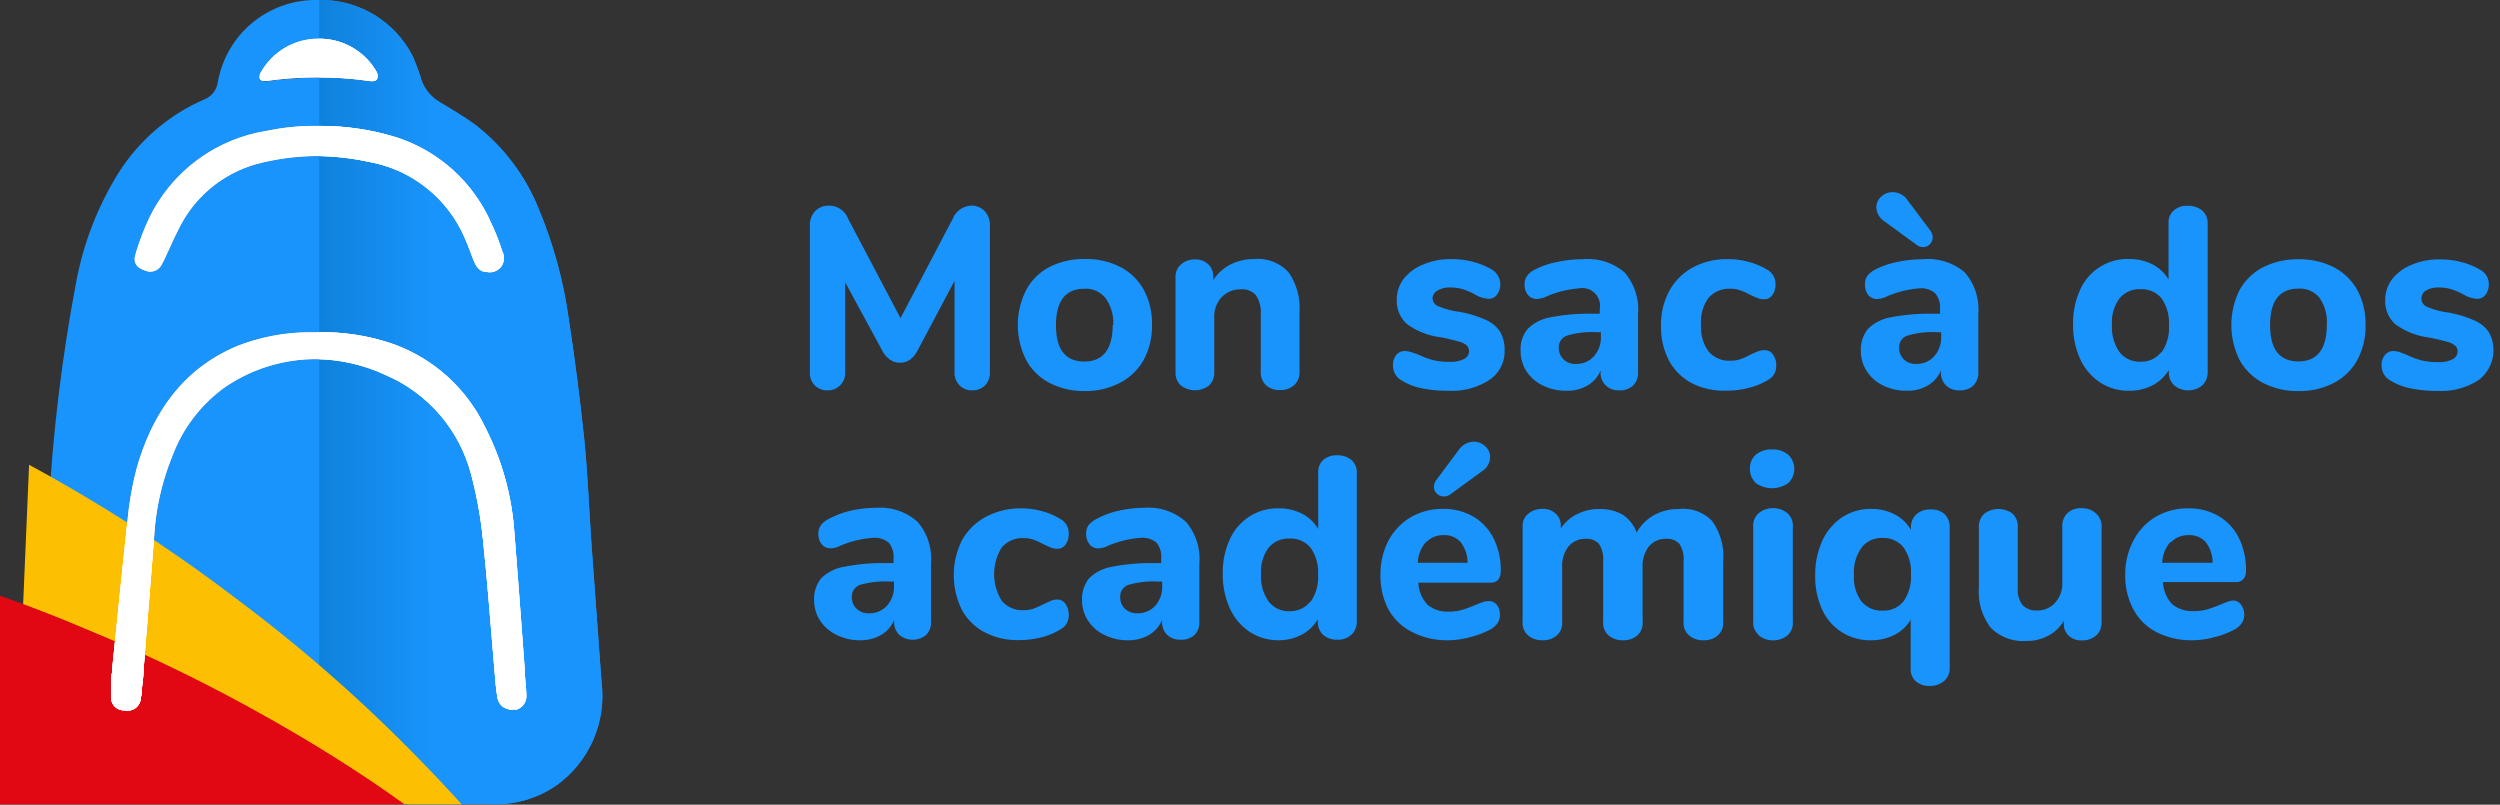 <svg id="Layer_1" data-name="Layer 1" xmlns="http://www.w3.org/2000/svg" xmlns:xlink="http://www.w3.org/1999/xlink" width="176.26" height="56.73" viewBox="0 0 176.26 56.73">
  <rect x="0" y="0" width="176.26" height="56.73" fill="#333333" stroke="none"/>
  <defs>
    <style>
      .cls-1 {
        fill: none;
      }

      .cls-2 {
        fill: #fff;
      }

      .cls-3 {
        fill: #1994fc;
      }

      .cls-4 {
        clip-path: url(#clip-path);
      }

      .cls-5 {
        fill: url(#linear-gradient);
      }

      .cls-6 {
        fill: #fdbf02;
      }

      .cls-7 {
        fill: #e10813;
      }

      .cls-8 {
        clip-path: url(#clip-path-2);
      }
    </style>
    <clipPath id="clip-path">
      <path class="cls-1" d="M42.41,48.09q-.36-4.86-.71-9.73c-.17-2.43-.26-4.88-.5-7.3q-.45-4.33-1.11-8.64A31.29,31.29,0,0,0,38,14.77a14.21,14.21,0,0,0-4.46-5.95c-.8-.59-1.67-1.09-2.52-1.61a2.93,2.93,0,0,1-1.41-1.92c-.05-.17-.44-1.2-.53-1.36A7.25,7.25,0,0,0,22.62,0h-.27a7,7,0,0,0-7,5.84,1.52,1.52,0,0,1-1,1.19,13.54,13.54,0,0,0-6,5.17,22.23,22.23,0,0,0-3,7.8A120.32,120.32,0,0,0,3.44,35.72q-.3,4.45-.58,8.92h0c0,.22,0,.43,0,.65,0,.58-.09,1.16-.13,1.74-.06.93-.12,1.86-.11,2.79h0A6.66,6.66,0,0,0,5,54.93a7.69,7.69,0,0,0,5.18,1.76c4.14,0,8.28,0,12.42,0h0v0c.34,0,.67,0,1,0h6.74c1.38,0,2.76,0,4.14,0a7.55,7.55,0,0,0,4.78-1.34A7.76,7.76,0,0,0,42.41,48.09Zm-24-43a4.64,4.64,0,0,1,3.94-2.34h.13a4.64,4.64,0,0,1,4.09,2.37.59.59,0,0,1,0,.5c-.05.1-.3.14-.45.12a24.4,24.4,0,0,0-3.81-.26,24.61,24.61,0,0,0-3.52.25c-.15,0-.41,0-.47-.13A.57.57,0,0,1,18.41,5.07ZM9.53,18a17.44,17.44,0,0,1,1-2.65,11.14,11.14,0,0,1,8.32-6.13,15.81,15.81,0,0,1,3.54-.34h.21A18.07,18.07,0,0,1,28,9.7a11,11,0,0,1,6.66,6.1,14.41,14.41,0,0,1,.75,1.92,1,1,0,0,1-1.11,1.45c-.5,0-.73-.39-.9-.8s-.39-1.07-.63-1.59A9.1,9.1,0,0,0,26,11.41,18.21,18.21,0,0,0,22.35,11a16.87,16.87,0,0,0-4.27.57,8.69,8.69,0,0,0-5.54,4.7c-.29.55-.53,1.13-.8,1.69a6.67,6.67,0,0,1-.35.71.89.89,0,0,1-1.19.39C9.68,18.91,9.38,18.54,9.53,18Zm26.77,32a1,1,0,0,1-1.23-.83c-.11-.6-.15-1.22-.2-1.83-.27-3.1-.49-6.2-.82-9.29a29.12,29.12,0,0,0-.82-4.55,10.51,10.51,0,0,0-6.06-7.07,11.89,11.89,0,0,0-4.82-1.11,11.34,11.34,0,0,0-6.52,2,10.47,10.47,0,0,0-3.66,4.79,17.71,17.71,0,0,0-1.29,5.58v0L10.7,40l-.57,7.11h0c0,.46-.07.92-.12,1.38,0,.22,0,.45-.08.68a.94.94,0,0,1-1.16.91.89.89,0,0,1-.93-1h0c0-.31,0-.62,0-.94s0-.53.08-.8c0-.09,0-.19,0-.28.35-3.42.69-6.85,1.06-10.27A22.84,22.84,0,0,1,9.64,33c1.1-3.85,3.21-6.94,7-8.57a14,14,0,0,1,5.16-1h.51a15.16,15.16,0,0,1,5.5.86,11.5,11.5,0,0,1,6.38,5.8,19.1,19.1,0,0,1,2.07,7.39c.26,3.21.49,6.42.73,9.63,0,.63.11,1.26.12,1.9A1,1,0,0,1,36.3,50.06Z"/>
    </clipPath>
    <linearGradient id="linear-gradient" x1="30.48" y1="25.45" x2="-1" y2="25.45" gradientUnits="userSpaceOnUse">
      <stop offset="0" stop-color="#1994fc"/>
      <stop offset="0.59" stop-color="#0069b2"/>
    </linearGradient>
    <clipPath id="clip-path-2">
      <path class="cls-2" d="M18.41,5.07a4.64,4.64,0,0,1,3.94-2.34h.13a4.64,4.64,0,0,1,4.09,2.37.59.59,0,0,1,0,.5c-.05.1-.3.14-.45.12a24.4,24.4,0,0,0-3.81-.26,24.61,24.61,0,0,0-3.52.25c-.15,0-.41,0-.47-.13A.57.57,0,0,1,18.41,5.07ZM9.53,18a17.44,17.44,0,0,1,1-2.65,11.14,11.14,0,0,1,8.32-6.13,15.81,15.81,0,0,1,3.54-.34h.21A18.07,18.07,0,0,1,28,9.7a11,11,0,0,1,6.66,6.1,14.41,14.41,0,0,1,.75,1.92,1,1,0,0,1-1.11,1.45c-.5,0-.73-.39-.9-.8s-.39-1.07-.63-1.59A9.1,9.1,0,0,0,26,11.41,18.21,18.21,0,0,0,22.35,11a16.87,16.87,0,0,0-4.27.57,8.69,8.69,0,0,0-5.54,4.7c-.29.55-.53,1.13-.8,1.69a6.67,6.67,0,0,1-.35.71.89.89,0,0,1-1.19.39C9.68,18.91,9.38,18.54,9.53,18Zm26.77,32a1,1,0,0,1-1.23-.83c-.11-.6-.15-1.22-.2-1.83-.27-3.1-.49-6.2-.82-9.29a29.12,29.12,0,0,0-.82-4.55,10.51,10.51,0,0,0-6.06-7.07,11.89,11.89,0,0,0-4.82-1.11,11.34,11.34,0,0,0-6.52,2,10.47,10.47,0,0,0-3.66,4.79,17.71,17.71,0,0,0-1.29,5.58v0L10.7,40l-.57,7.11h0c0,.46-.07.92-.12,1.38,0,.22,0,.45-.08.68a.94.94,0,0,1-1.16.91.89.89,0,0,1-.93-1h0c0-.31,0-.62,0-.94s0-.53.08-.8c0-.09,0-.19,0-.28.35-3.42.69-6.85,1.06-10.27A22.84,22.84,0,0,1,9.64,33c1.1-3.85,3.21-6.94,7-8.57a14,14,0,0,1,5.16-1h.51a15.16,15.16,0,0,1,5.5.86,11.5,11.5,0,0,1,6.38,5.8,19.1,19.1,0,0,1,2.07,7.39c.26,3.21.49,6.42.73,9.63,0,.63.11,1.26.12,1.9A1,1,0,0,1,36.3,50.06Z"/>
    </clipPath>
  </defs>
  <g>
    <g>
      <path class="cls-3" d="M69.42,14.88a1.42,1.42,0,0,1,.37,1V26.23a1.26,1.26,0,0,1-.34.94,1.23,1.23,0,0,1-.91.35,1.21,1.21,0,0,1-.89-.35,1.27,1.27,0,0,1-.35-.94V19.8l-2.58,4.86a1.92,1.92,0,0,1-.55.69,1.18,1.18,0,0,1-.72.22,1.15,1.15,0,0,1-.71-.22,1.85,1.85,0,0,1-.57-.69L59.59,19.9v6.33a1.24,1.24,0,0,1-.35.93,1.19,1.19,0,0,1-.9.36,1.22,1.22,0,0,1-.9-.35,1.26,1.26,0,0,1-.34-.94V15.89a1.42,1.42,0,0,1,.37-1,1.28,1.28,0,0,1,1-.39,1.43,1.43,0,0,1,1.33.93l3.69,7,3.68-7a1.47,1.47,0,0,1,1.31-.93A1.28,1.28,0,0,1,69.42,14.88Z"/>
      <path class="cls-3" d="M74,27a3.91,3.91,0,0,1-1.65-1.62,5.44,5.44,0,0,1,0-4.93A3.88,3.88,0,0,1,74,18.82a5.37,5.37,0,0,1,2.49-.56,5.32,5.32,0,0,1,2.49.56,4,4,0,0,1,1.66,1.61,5,5,0,0,1,.58,2.47,5,5,0,0,1-.58,2.46A4,4,0,0,1,78.94,27a5.2,5.2,0,0,1-2.49.57A5.26,5.26,0,0,1,74,27Zm4.49-4.08A3,3,0,0,0,77.93,21a1.78,1.78,0,0,0-1.48-.64c-1.33,0-2,.86-2,2.57s.67,2.56,2,2.56S78.45,24.61,78.45,22.9Z"/>
      <path class="cls-3" d="M90.84,19.19A4.36,4.36,0,0,1,91.62,22v4.21a1.21,1.21,0,0,1-.37.94,1.44,1.44,0,0,1-1,.35,1.38,1.38,0,0,1-1-.35,1.24,1.24,0,0,1-.36-.94V22.15a2.14,2.14,0,0,0-.34-1.33,1.27,1.27,0,0,0-1.05-.42,1.82,1.82,0,0,0-1.37.55,2,2,0,0,0-.52,1.46v3.82a1.24,1.24,0,0,1-.36.94,1.62,1.62,0,0,1-2,0,1.21,1.21,0,0,1-.37-.94V19.55a1.12,1.12,0,0,1,.39-.91,1.46,1.46,0,0,1,1-.35,1.28,1.28,0,0,1,.91.34,1.13,1.13,0,0,1,.36.86v.26a3.13,3.13,0,0,1,1.23-1.11,3.76,3.76,0,0,1,1.7-.38A2.94,2.94,0,0,1,90.84,19.19Z"/>
      <path class="cls-3" d="M100.21,27.37a4.23,4.23,0,0,1-1.44-.58,1.18,1.18,0,0,1-.42-.44,1.38,1.38,0,0,1-.14-.62,1.11,1.11,0,0,1,.23-.7.75.75,0,0,1,.58-.28,1.61,1.61,0,0,1,.48.08L100,25a6.17,6.17,0,0,0,1,.38,4.69,4.69,0,0,0,1.22.13,2,2,0,0,0,1-.2.59.59,0,0,0,.35-.54.56.56,0,0,0-.15-.41,1.36,1.36,0,0,0-.57-.28,13.17,13.17,0,0,0-1.33-.31,5.06,5.06,0,0,1-2.33-.93,2.18,2.18,0,0,1-.71-1.73,2.4,2.4,0,0,1,.5-1.47,3.33,3.33,0,0,1,1.38-1,4.89,4.89,0,0,1,2-.37,5.64,5.64,0,0,1,1.53.2,5,5,0,0,1,1.33.56,1.22,1.22,0,0,1,.32,1.75.73.73,0,0,1-.58.29,2.12,2.12,0,0,1-1-.33,5,5,0,0,0-.83-.35,2.88,2.88,0,0,0-.88-.12,1.63,1.63,0,0,0-.89.21A.65.65,0,0,0,101,21a.62.62,0,0,0,.38.58,5.66,5.66,0,0,0,1.48.4,7.8,7.8,0,0,1,1.91.58,2.29,2.29,0,0,1,1,.84,2.51,2.51,0,0,1,.31,1.29A2.41,2.41,0,0,1,105,26.79a4.78,4.78,0,0,1-2.84.76A9.05,9.05,0,0,1,100.21,27.37Z"/>
      <path class="cls-3" d="M114.54,19.21a4,4,0,0,1,.95,2.92v4.11a1.25,1.25,0,0,1-.35.94,1.34,1.34,0,0,1-1,.34,1.27,1.27,0,0,1-.94-.36,1.21,1.21,0,0,1-.35-.92v-.12a2.21,2.21,0,0,1-.91,1.05,2.81,2.81,0,0,1-1.5.38,3.69,3.69,0,0,1-1.64-.36,2.9,2.9,0,0,1-1.17-1,2.64,2.64,0,0,1-.42-1.45,2.22,2.22,0,0,1,.5-1.55,3,3,0,0,1,1.61-.82,14.25,14.25,0,0,1,3-.25h.47v-.33a1.25,1.25,0,0,0-1.46-1.46,7.26,7.26,0,0,0-2.25.55,1.79,1.79,0,0,1-.71.2.79.79,0,0,1-.64-.28,1.12,1.12,0,0,1-.24-.74,1,1,0,0,1,.17-.6,1.51,1.51,0,0,1,.53-.44,5.73,5.73,0,0,1,1.55-.54,8.09,8.09,0,0,1,1.81-.2A4,4,0,0,1,114.54,19.21Zm-2.16,5.91a2,2,0,0,0,.49-1.39v-.31h-.31a6.2,6.2,0,0,0-2.07.24.86.86,0,0,0-.59.86,1.1,1.1,0,0,0,.34.82,1.15,1.15,0,0,0,.85.32A1.67,1.67,0,0,0,112.38,25.12Z"/>
      <path class="cls-3" d="M119.25,27a3.89,3.89,0,0,1-1.59-1.6,5.08,5.08,0,0,1-.55-2.44,4.92,4.92,0,0,1,.59-2.46,4.12,4.12,0,0,1,1.66-1.65,5.1,5.1,0,0,1,2.48-.58,5.29,5.29,0,0,1,1.46.2,4.91,4.91,0,0,1,1.32.56,1.13,1.13,0,0,1,.56,1,1.23,1.23,0,0,1-.22.77.68.68,0,0,1-.58.3,1.08,1.08,0,0,1-.44-.08c-.14-.05-.33-.13-.56-.24a4.32,4.32,0,0,0-.68-.31,1.83,1.83,0,0,0-.68-.11,1.92,1.92,0,0,0-1.56.64,2.88,2.88,0,0,0-.53,1.89,2.91,2.91,0,0,0,.53,1.89,1.89,1.89,0,0,0,1.56.65,2,2,0,0,0,.67-.1,4.44,4.44,0,0,0,.71-.32c.23-.1.41-.19.55-.24a1.18,1.18,0,0,1,.43-.08A.67.67,0,0,1,125,25a1.21,1.21,0,0,1,.23.78,1.09,1.09,0,0,1-.56,1,4.85,4.85,0,0,1-1.35.56,6,6,0,0,1-1.6.2A4.94,4.94,0,0,1,119.25,27Z"/>
      <path class="cls-3" d="M138.53,19.21a4,4,0,0,1,.95,2.92v4.11a1.25,1.25,0,0,1-.35.94,1.34,1.34,0,0,1-1,.34,1.27,1.27,0,0,1-.94-.36,1.25,1.25,0,0,1-.35-.92v-.12a2.16,2.16,0,0,1-.91,1.05,2.8,2.8,0,0,1-1.49.38,3.7,3.7,0,0,1-1.65-.36,2.81,2.81,0,0,1-1.16-1,2.57,2.57,0,0,1-.43-1.45,2.27,2.27,0,0,1,.5-1.55,3,3,0,0,1,1.61-.82,14.25,14.25,0,0,1,3-.25h.47v-.33a1.52,1.52,0,0,0-.34-1.11,1.5,1.5,0,0,0-1.12-.35,7.26,7.26,0,0,0-2.25.55,1.79,1.79,0,0,1-.71.2.79.79,0,0,1-.64-.28,1.17,1.17,0,0,1-.23-.74,1,1,0,0,1,.16-.6,1.61,1.61,0,0,1,.53-.44,5.73,5.73,0,0,1,1.55-.54,8.16,8.16,0,0,1,1.81-.2A4,4,0,0,1,138.53,19.21Zm-6.24-4.57a1,1,0,0,1,.34-.77,1.11,1.11,0,0,1,.81-.32,1.27,1.27,0,0,1,1.09.62l1.57,2.09a.86.86,0,0,1,.16.47.68.68,0,0,1-.69.69.75.75,0,0,1-.47-.18l-2.22-1.62A1.24,1.24,0,0,1,132.29,14.64Zm4.08,10.48a2,2,0,0,0,.49-1.39v-.31h-.31a6.09,6.09,0,0,0-2.06.24.85.85,0,0,0-.59.86,1.09,1.09,0,0,0,.33.82,1.17,1.17,0,0,0,.85.32A1.67,1.67,0,0,0,136.37,25.12Z"/>
      <path class="cls-3" d="M155.26,14.84a1.15,1.15,0,0,1,.39.91V26.23a1.25,1.25,0,0,1-.37.93,1.56,1.56,0,0,1-2,0,1.25,1.25,0,0,1-.37-.93v-.15a2.83,2.83,0,0,1-1.14,1.08,3.48,3.48,0,0,1-1.66.39,3.62,3.62,0,0,1-2.05-.59,3.92,3.92,0,0,1-1.4-1.65,5.76,5.76,0,0,1-.5-2.45,5.64,5.64,0,0,1,.5-2.43,3.65,3.65,0,0,1,3.45-2.17,3.61,3.61,0,0,1,1.65.38,2.72,2.72,0,0,1,1.13,1.07v-4a1.1,1.1,0,0,1,.37-.87,1.37,1.37,0,0,1,1-.33A1.51,1.51,0,0,1,155.26,14.84Zm-2.86,10a3,3,0,0,0,.52-1.9,3,3,0,0,0-.52-1.9,1.79,1.79,0,0,0-1.48-.65,1.82,1.82,0,0,0-1.49.65,2.88,2.88,0,0,0-.53,1.86,3.09,3.09,0,0,0,.53,1.92,1.79,1.79,0,0,0,1.49.68A1.77,1.77,0,0,0,152.4,24.8Z"/>
      <path class="cls-3" d="M159.56,27a4,4,0,0,1-1.66-1.62,5.53,5.53,0,0,1,0-4.93,4,4,0,0,1,1.66-1.61,5.37,5.37,0,0,1,2.49-.56,5.32,5.32,0,0,1,2.49.56,4,4,0,0,1,1.66,1.61,5,5,0,0,1,.58,2.47,5,5,0,0,1-.58,2.46A4,4,0,0,1,164.54,27a5.2,5.2,0,0,1-2.49.57A5.26,5.26,0,0,1,159.56,27Zm4.49-4.08a3,3,0,0,0-.52-1.93,1.78,1.78,0,0,0-1.48-.64c-1.33,0-2,.86-2,2.57s.67,2.56,2,2.56S164.05,24.61,164.05,22.9Z"/>
      <path class="cls-3" d="M169.91,27.37a4.31,4.31,0,0,1-1.44-.58,1.08,1.08,0,0,1-.41-.44,1.26,1.26,0,0,1-.15-.62,1.06,1.06,0,0,1,.24-.7.74.74,0,0,1,.58-.28,1.55,1.55,0,0,1,.47.08l.49.19a6.17,6.17,0,0,0,1,.38,4.75,4.75,0,0,0,1.22.13,1.93,1.93,0,0,0,1-.2.6.6,0,0,0,.36-.54.53.53,0,0,0-.16-.41,1.36,1.36,0,0,0-.57-.28,13.17,13.17,0,0,0-1.33-.31,5.11,5.11,0,0,1-2.33-.93,2.18,2.18,0,0,1-.71-1.73,2.4,2.4,0,0,1,.5-1.47,3.39,3.39,0,0,1,1.38-1,4.89,4.89,0,0,1,2-.37,5.64,5.64,0,0,1,1.53.2,4.84,4.84,0,0,1,1.33.56,1.13,1.13,0,0,1,.56,1,1.18,1.18,0,0,1-.23.73.75.75,0,0,1-.59.29,2.12,2.12,0,0,1-1-.33,5,5,0,0,0-.83-.35,2.84,2.84,0,0,0-.88-.12,1.65,1.65,0,0,0-.89.21.65.65,0,0,0-.33.57.62.62,0,0,0,.39.58,5.44,5.44,0,0,0,1.47.4,7.8,7.8,0,0,1,1.91.58,2.29,2.29,0,0,1,1,.84,2.63,2.63,0,0,1-.75,3.35,4.79,4.79,0,0,1-2.85.76A9.12,9.12,0,0,1,169.91,27.37Z"/>
    </g>
    <g>
      <path class="cls-3" d="M64.7,36.8a4,4,0,0,1,.94,2.92v4.11a1.22,1.22,0,0,1-.34.93,1.48,1.48,0,0,1-1.9,0,1.25,1.25,0,0,1-.36-.92V43.7a2.13,2.13,0,0,1-.91,1.06,2.87,2.87,0,0,1-1.49.38A3.56,3.56,0,0,1,59,44.77a2.83,2.83,0,0,1-1.17-1,2.62,2.62,0,0,1-.43-1.45,2.29,2.29,0,0,1,.5-1.55,3,3,0,0,1,1.61-.81,14.21,14.21,0,0,1,3-.26H63v-.33a1.57,1.57,0,0,0-.34-1.11,1.53,1.53,0,0,0-1.12-.34,7.29,7.29,0,0,0-2.26.54,1.57,1.57,0,0,1-.7.2.79.79,0,0,1-.64-.28,1.1,1.1,0,0,1-.24-.74,1,1,0,0,1,.17-.6,1.45,1.45,0,0,1,.52-.43A6.3,6.3,0,0,1,60,36a8.65,8.65,0,0,1,1.81-.2A3.93,3.93,0,0,1,64.7,36.8Zm-2.17,5.91a2,2,0,0,0,.5-1.39V41h-.31a6.51,6.51,0,0,0-2.07.23.87.87,0,0,0-.59.86,1.07,1.07,0,0,0,.34.83,1.17,1.17,0,0,0,.84.32A1.64,1.64,0,0,0,62.53,42.71Z"/>
      <path class="cls-3" d="M69.41,44.57A3.83,3.83,0,0,1,67.82,43a5.51,5.51,0,0,1,0-4.9,4.14,4.14,0,0,1,1.67-1.65A5.18,5.18,0,0,1,72,35.84a5.72,5.72,0,0,1,1.47.2,4.92,4.92,0,0,1,1.32.57,1.12,1.12,0,0,1,.56,1,1.26,1.26,0,0,1-.22.78.68.68,0,0,1-.58.3,1.33,1.33,0,0,1-.45-.08l-.55-.25a6.23,6.23,0,0,0-.68-.31,2.08,2.08,0,0,0-.69-.11,1.92,1.92,0,0,0-1.55.65,3.56,3.56,0,0,0,0,3.77,1.89,1.89,0,0,0,1.55.66,2.32,2.32,0,0,0,.68-.1,7.45,7.45,0,0,0,.71-.32l.54-.25a1.27,1.27,0,0,1,.44-.08.67.67,0,0,1,.57.31,1.31,1.31,0,0,1,.23.78,1.09,1.09,0,0,1-.56,1,4.86,4.86,0,0,1-1.35.57,6.43,6.43,0,0,1-1.6.2A5,5,0,0,1,69.41,44.57Z"/>
      <path class="cls-3" d="M83.62,36.8a4,4,0,0,1,.94,2.92v4.11a1.22,1.22,0,0,1-.34.93,1.34,1.34,0,0,1-1,.34,1.3,1.3,0,0,1-.94-.35,1.28,1.28,0,0,1-.35-.92V43.7a2.13,2.13,0,0,1-.91,1.06,2.87,2.87,0,0,1-1.49.38,3.58,3.58,0,0,1-1.65-.37,2.81,2.81,0,0,1-1.16-1,2.55,2.55,0,0,1-.43-1.45,2.29,2.29,0,0,1,.5-1.55,3,3,0,0,1,1.61-.81,14.14,14.14,0,0,1,3-.26h.47v-.33a1.57,1.57,0,0,0-.33-1.11,1.53,1.53,0,0,0-1.12-.34,7.23,7.23,0,0,0-2.26.54,1.6,1.6,0,0,1-.71.2.77.77,0,0,1-.63-.28,1.1,1.1,0,0,1-.24-.74,1,1,0,0,1,.16-.6,1.6,1.6,0,0,1,.53-.43A6,6,0,0,1,78.9,36a8.65,8.65,0,0,1,1.81-.2A3.94,3.94,0,0,1,83.62,36.8Zm-2.17,5.91a2,2,0,0,0,.49-1.39V41h-.31a6.44,6.44,0,0,0-2.06.23.86.86,0,0,0-.59.86,1.1,1.1,0,0,0,.33.83,1.21,1.21,0,0,0,.85.32A1.67,1.67,0,0,0,81.45,42.71Z"/>
      <path class="cls-3" d="M95.27,32.42a1.17,1.17,0,0,1,.39.91V43.81a1.24,1.24,0,0,1-.38.94,1.39,1.39,0,0,1-1,.35,1.41,1.41,0,0,1-1-.35,1.24,1.24,0,0,1-.37-.94v-.15a2.85,2.85,0,0,1-1.14,1.09,3.48,3.48,0,0,1-1.66.39,3.67,3.67,0,0,1-2-.59,3.94,3.94,0,0,1-1.4-1.66,5.73,5.73,0,0,1-.5-2.45,5.56,5.56,0,0,1,.5-2.42,3.68,3.68,0,0,1,3.45-2.18,3.57,3.57,0,0,1,1.64.38,2.77,2.77,0,0,1,1.14,1.08v-4a1.13,1.13,0,0,1,.36-.88,1.45,1.45,0,0,1,1-.32A1.51,1.51,0,0,1,95.27,32.42Zm-2.86,10a3,3,0,0,0,.52-1.9,3,3,0,0,0-.52-1.89,1.78,1.78,0,0,0-1.48-.66,1.81,1.81,0,0,0-1.49.65,2.83,2.83,0,0,0-.53,1.86,3,3,0,0,0,.53,1.92,1.75,1.75,0,0,0,1.49.69A1.79,1.79,0,0,0,92.41,42.38Z"/>
      <path class="cls-3" d="M105.52,42.63a1.11,1.11,0,0,1,.23.74,1,1,0,0,1-.18.58,1.48,1.48,0,0,1-.51.44,6.36,6.36,0,0,1-1.44.54,6,6,0,0,1-1.51.21,5.34,5.34,0,0,1-2.53-.57A3.93,3.93,0,0,1,97.91,43a5,5,0,0,1-.58-2.46,5.11,5.11,0,0,1,.56-2.42,4.23,4.23,0,0,1,1.57-1.65,4.41,4.41,0,0,1,2.27-.59,4.15,4.15,0,0,1,2.14.54,3.71,3.71,0,0,1,1.43,1.53,5,5,0,0,1,.51,2.32.93.93,0,0,1-.19.61.69.69,0,0,1-.54.2H100a2.41,2.41,0,0,0,.65,1.56,2.17,2.17,0,0,0,1.51.48,3.12,3.12,0,0,0,.95-.13,8.22,8.22,0,0,0,.92-.34c.17-.07.34-.14.5-.19a1.1,1.1,0,0,1,.41-.08A.69.69,0,0,1,105.52,42.63Zm-5-4.4a2.37,2.37,0,0,0-.56,1.45h3.51a2.4,2.4,0,0,0-.48-1.45,1.52,1.52,0,0,0-1.21-.5A1.66,1.66,0,0,0,100.55,38.23ZM101.79,35a.66.66,0,0,1-.49-.2.63.63,0,0,1-.2-.48.83.83,0,0,1,.16-.47l1.56-2.09a1.35,1.35,0,0,1,1.1-.62,1.15,1.15,0,0,1,.8.33,1,1,0,0,1,.34.76,1.21,1.21,0,0,1-.58,1l-2.22,1.62A.78.78,0,0,1,101.79,35Z"/>
      <path class="cls-3" d="M120.7,36.72a4.27,4.27,0,0,1,.79,2.89v4.2a1.17,1.17,0,0,1-.39,1,1.43,1.43,0,0,1-1,.33,1.49,1.49,0,0,1-1-.33,1.15,1.15,0,0,1-.4-1V39.57a1.94,1.94,0,0,0-.3-1.23,1.16,1.16,0,0,0-.92-.35,1.52,1.52,0,0,0-1.22.53,2.19,2.19,0,0,0-.45,1.47v3.82a1.2,1.2,0,0,1-.38,1,1.48,1.48,0,0,1-1,.33,1.51,1.51,0,0,1-1-.33,1.15,1.15,0,0,1-.4-1V39.57a1.94,1.94,0,0,0-.3-1.23,1.16,1.16,0,0,0-.92-.35,1.52,1.52,0,0,0-1.22.53,2.19,2.19,0,0,0-.45,1.47v3.82a1.17,1.17,0,0,1-.39,1,1.47,1.47,0,0,1-1,.33,1.51,1.51,0,0,1-1-.33,1.18,1.18,0,0,1-.4-1V37.13a1.1,1.1,0,0,1,.41-.92,1.52,1.52,0,0,1,1-.33,1.28,1.28,0,0,1,.91.32,1.11,1.11,0,0,1,.37.88v.18a2.92,2.92,0,0,1,1.13-1,3.33,3.33,0,0,1,1.59-.37,3.15,3.15,0,0,1,1.63.39,2.51,2.51,0,0,1,1,1.27,3.14,3.14,0,0,1,1.19-1.21,3.44,3.44,0,0,1,1.76-.45A2.84,2.84,0,0,1,120.7,36.72Z"/>
      <path class="cls-3" d="M123.8,34.05a1.28,1.28,0,0,1-.42-1,1.26,1.26,0,0,1,.42-1,1.69,1.69,0,0,1,1.14-.36,1.66,1.66,0,0,1,1.14.37,1.39,1.39,0,0,1,0,2,2,2,0,0,1-2.29,0ZM124,44.77a1.17,1.17,0,0,1-.39-1V37.17a1.15,1.15,0,0,1,.4-1,1.62,1.62,0,0,1,2,0,1.17,1.17,0,0,1,.39,1v6.64a1.17,1.17,0,0,1-.39,1,1.64,1.64,0,0,1-2,0Z"/>
      <path class="cls-3" d="M137.08,36.23a1.24,1.24,0,0,1,.38.94V47.1a1.15,1.15,0,0,1-.39.91,1.51,1.51,0,0,1-1,.35,1.41,1.41,0,0,1-1-.33,1.12,1.12,0,0,1-.36-.87V43.7a2.85,2.85,0,0,1-1.14,1.06,3.57,3.57,0,0,1-1.64.38A3.68,3.68,0,0,1,128.48,43a5.56,5.56,0,0,1-.5-2.42,5.73,5.73,0,0,1,.5-2.45,3.94,3.94,0,0,1,1.4-1.66,3.67,3.67,0,0,1,2.05-.59,3.48,3.48,0,0,1,1.66.39,2.79,2.79,0,0,1,1.14,1.09v-.15a1.24,1.24,0,0,1,.37-.94,1.41,1.41,0,0,1,1-.35A1.39,1.39,0,0,1,137.08,36.23Zm-2.87,6.16a3,3,0,0,0,.52-1.89,3,3,0,0,0-.52-1.9,1.79,1.79,0,0,0-1.48-.67,1.75,1.75,0,0,0-1.49.69,3,3,0,0,0-.53,1.92,2.83,2.83,0,0,0,.53,1.86,1.81,1.81,0,0,0,1.49.65A1.78,1.78,0,0,0,134.21,42.39Z"/>
      <path class="cls-3" d="M147.8,36.22a1.23,1.23,0,0,1,.37,1v6.68a1.18,1.18,0,0,1-.39.91,1.47,1.47,0,0,1-1,.34,1.29,1.29,0,0,1-.93-.33,1.13,1.13,0,0,1-.34-.87v-.18a2.84,2.84,0,0,1-1.1,1.05,3.16,3.16,0,0,1-1.54.37,3.2,3.2,0,0,1-2.52-.94,4.18,4.18,0,0,1-.83-2.83v-4.2a1.23,1.23,0,0,1,.38-1,1.66,1.66,0,0,1,2,0,1.26,1.26,0,0,1,.36,1v4.26a1.73,1.73,0,0,0,.34,1.18,1.29,1.29,0,0,0,1,.38,1.65,1.65,0,0,0,1.3-.55,2,2,0,0,0,.5-1.43V37.17a1.26,1.26,0,0,1,.37-1,1.38,1.38,0,0,1,1-.34A1.44,1.44,0,0,1,147.8,36.22Z"/>
      <path class="cls-3" d="M158,42.63a1.17,1.17,0,0,1,.23.74,1,1,0,0,1-.19.58,1.48,1.48,0,0,1-.51.44,6.46,6.46,0,0,1-1.43.54,6.14,6.14,0,0,1-1.51.21,5.38,5.38,0,0,1-2.54-.57A3.85,3.85,0,0,1,150.43,43a5,5,0,0,1-.59-2.46,5,5,0,0,1,.57-2.42A4.2,4.2,0,0,1,152,36.43a4.45,4.45,0,0,1,2.28-.59,4.11,4.11,0,0,1,2.13.54,3.65,3.65,0,0,1,1.43,1.53,5,5,0,0,1,.51,2.32.88.88,0,0,1-.19.61.69.69,0,0,1-.54.2H152.5a2.41,2.41,0,0,0,.65,1.56,2.19,2.19,0,0,0,1.51.48,3.07,3.07,0,0,0,1-.13,9.12,9.12,0,0,0,.93-.34c.17-.07.33-.14.49-.19a1.18,1.18,0,0,1,.42-.08A.7.7,0,0,1,158,42.63Zm-5-4.4a2.43,2.43,0,0,0-.56,1.45H156a2.4,2.4,0,0,0-.48-1.45,1.52,1.52,0,0,0-1.21-.5A1.68,1.68,0,0,0,153.06,38.23Z"/>
    </g>
    <g>
      <g class="cls-4">
        <rect class="cls-3" x="-8.04" y="-0.27" width="59.25" height="65.29"/>
        <rect class="cls-5" x="22.5" y="-10.69" width="28.82" height="72.27"/>
        <ellipse class="cls-6" cx="7.77" cy="52.09" rx="13.04" ry="41.57" transform="translate(-38.83 27.54) rotate(-53.74)"/>
        <ellipse class="cls-7" cx="1.11" cy="55.82" rx="12.47" ry="41.57" transform="translate(-50.76 35.16) rotate(-67.14)"/>
      </g>
      <g>
        <path class="cls-1" d="M15.48,41.57A115,115,0,0,1,32.53,56.71h2V31.1H0v.76A121.3,121.3,0,0,1,15.48,41.57Z"/>
        <path class="cls-6" d="M16.55,42.13a112.54,112.54,0,0,0-14.5-9.36l-.42,9.86c1.84.7,4.12,1.34,6,2.15A107.5,107.5,0,0,1,28.76,56.71h3.77A108.64,108.64,0,0,0,16.55,42.13Z"/>
        <path class="cls-7" d="M0,42V56.71H28.5A114.47,114.47,0,0,0,6,44.33C4,43.49,2,42.7,0,42Z"/>
      </g>
      <g>
        <path class="cls-2" d="M18.41,5.07a4.64,4.64,0,0,1,3.94-2.34h.13a4.64,4.64,0,0,1,4.09,2.37.59.59,0,0,1,0,.5c-.05.1-.3.14-.45.12a24.4,24.4,0,0,0-3.81-.26,24.61,24.61,0,0,0-3.52.25c-.15,0-.41,0-.47-.13A.57.57,0,0,1,18.41,5.07ZM9.53,18a17.44,17.44,0,0,1,1-2.65,11.14,11.14,0,0,1,8.32-6.13,15.81,15.81,0,0,1,3.54-.34h.21A18.07,18.07,0,0,1,28,9.7a11,11,0,0,1,6.66,6.1,14.41,14.41,0,0,1,.75,1.92,1,1,0,0,1-1.11,1.45c-.5,0-.73-.39-.9-.8s-.39-1.07-.63-1.59A9.1,9.1,0,0,0,26,11.41,18.21,18.21,0,0,0,22.35,11a16.87,16.87,0,0,0-4.27.57,8.69,8.69,0,0,0-5.54,4.7c-.29.55-.53,1.13-.8,1.69a6.67,6.67,0,0,1-.35.71.89.89,0,0,1-1.19.39C9.68,18.91,9.38,18.54,9.53,18Zm26.77,32a1,1,0,0,1-1.23-.83c-.11-.6-.15-1.22-.2-1.83-.27-3.1-.49-6.2-.82-9.29a29.12,29.12,0,0,0-.82-4.55,10.51,10.51,0,0,0-6.06-7.07,11.89,11.89,0,0,0-4.82-1.11,11.34,11.34,0,0,0-6.52,2,10.47,10.47,0,0,0-3.66,4.79,17.71,17.71,0,0,0-1.29,5.58v0L10.7,40l-.57,7.11h0c0,.46-.07.92-.12,1.38,0,.22,0,.45-.08.68a.94.94,0,0,1-1.16.91.89.89,0,0,1-.93-1h0c0-.31,0-.62,0-.94s0-.53.08-.8c0-.09,0-.19,0-.28.35-3.42.69-6.85,1.06-10.27A22.84,22.84,0,0,1,9.64,33c1.1-3.85,3.21-6.94,7-8.57a14,14,0,0,1,5.16-1h.51a15.16,15.16,0,0,1,5.5.86,11.5,11.5,0,0,1,6.38,5.8,19.1,19.1,0,0,1,2.07,7.39c.26,3.21.49,6.42.73,9.63,0,.63.11,1.26.12,1.9A1,1,0,0,1,36.3,50.06Z"/>
        <g class="cls-8">
          <rect class="cls-2" x="-8.04" y="-0.27" width="59.25" height="65.29"/>
          <rect class="cls-2" x="22.5" y="-10.69" width="28.82" height="72.27"/>
          <ellipse class="cls-2" cx="7.77" cy="52.09" rx="13.04" ry="41.57" transform="translate(-38.83 27.54) rotate(-53.74)"/>
          <ellipse class="cls-2" cx="1.11" cy="55.82" rx="12.47" ry="41.57" transform="translate(-50.76 35.16) rotate(-67.14)"/>
        </g>
      </g>
    </g>
  </g>
</svg>
